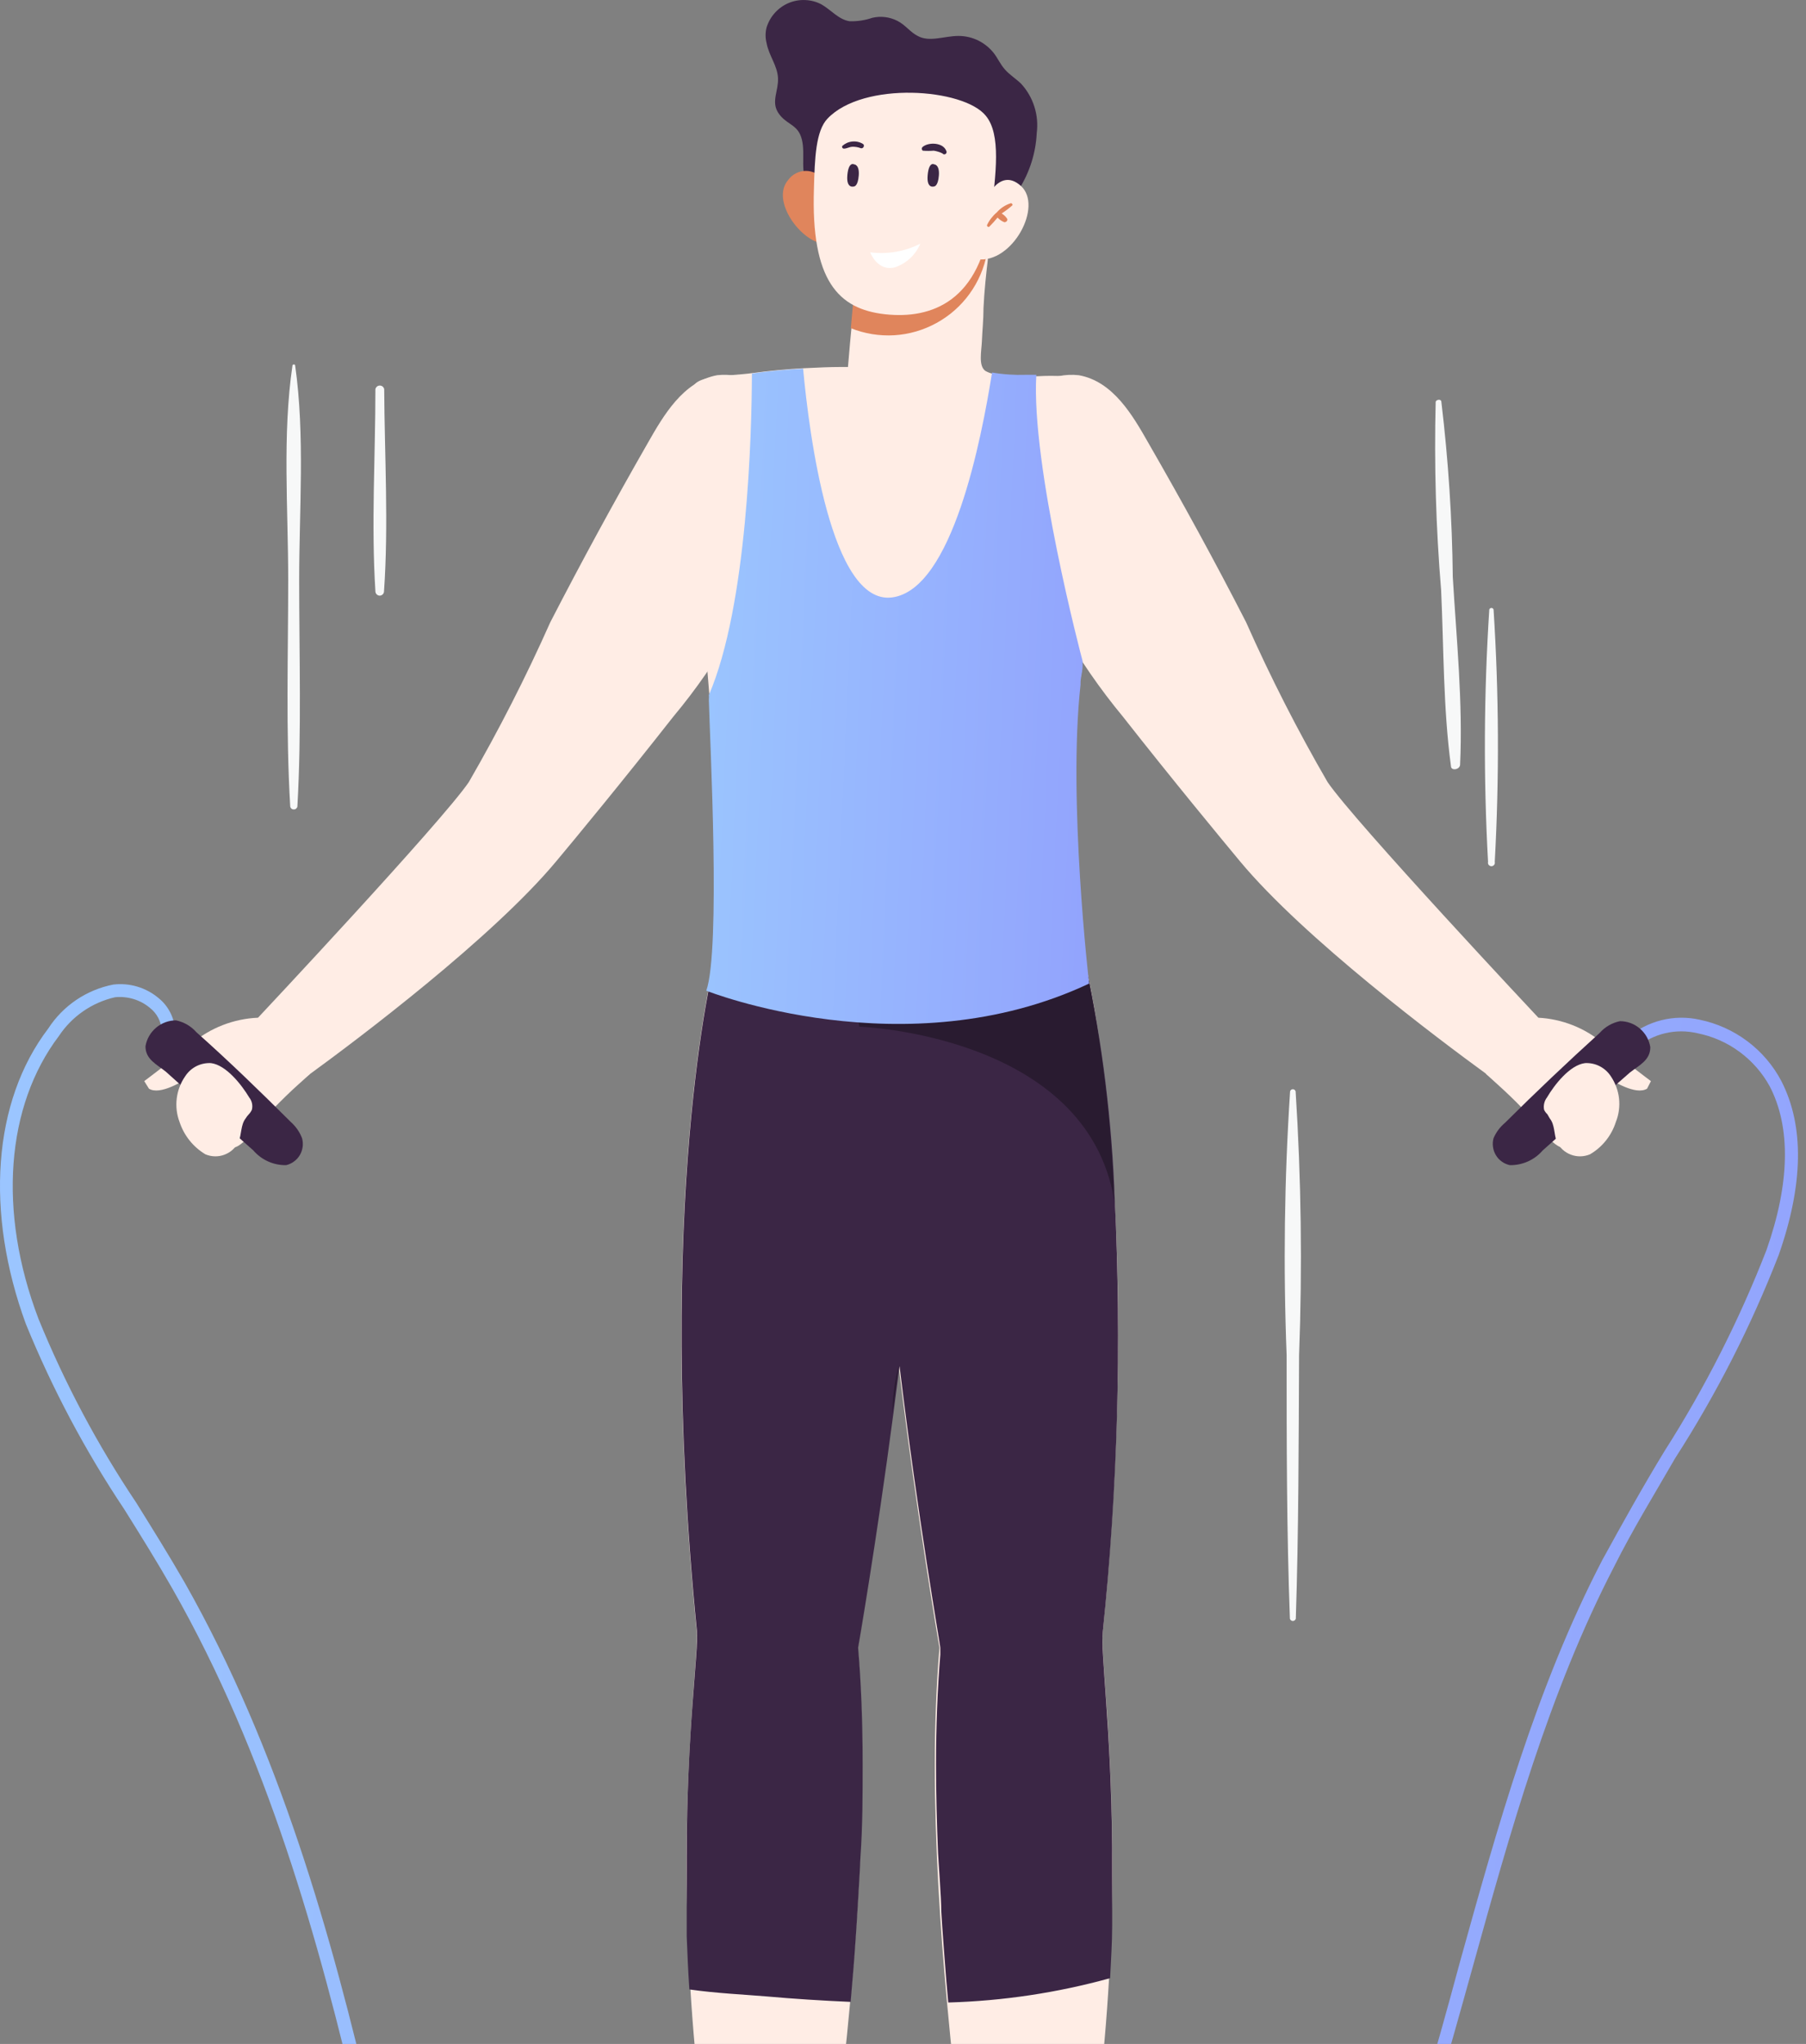 <svg width="38" height="43" viewBox="0 0 38 43" fill="none" xmlns="http://www.w3.org/2000/svg">
<rect x="0" y="0" width="38" height="43" fill="#808080" stroke="none"/>
<path d="M18.296 54.066C17.44 54.068 16.586 53.977 15.749 53.795C14.285 53.494 12.907 52.871 11.713 51.971C10.519 51.07 9.539 49.916 8.843 48.59C8.291 47.35 7.881 46.051 7.62 44.718L7.56 44.465C6.703 40.799 5.622 36.923 3.627 33.421C3.306 32.858 2.954 32.294 2.615 31.752C1.795 30.525 1.101 29.218 0.543 27.85C-0.315 25.506 -0.156 23.174 1.015 21.638C1.169 21.4 1.37 21.195 1.605 21.036C1.84 20.877 2.105 20.767 2.383 20.713C2.553 20.693 2.725 20.707 2.889 20.756C3.053 20.805 3.205 20.887 3.336 20.997C3.438 21.079 3.521 21.181 3.581 21.298C3.641 21.414 3.676 21.542 3.683 21.673H3.404C3.397 21.581 3.372 21.493 3.329 21.412C3.286 21.331 3.227 21.26 3.155 21.204C3.054 21.119 2.936 21.055 2.809 21.017C2.682 20.979 2.549 20.966 2.418 20.98C1.934 21.091 1.512 21.383 1.238 21.797C0.127 23.265 -0.049 25.489 0.809 27.743C1.362 29.1 2.052 30.398 2.868 31.615C3.207 32.161 3.559 32.724 3.885 33.292C5.883 36.82 6.977 40.718 7.835 44.404L7.895 44.658C8.15 45.969 8.553 47.246 9.096 48.465C9.772 49.754 10.725 50.876 11.886 51.75C13.047 52.624 14.386 53.228 15.809 53.52C18.684 54.092 21.668 53.686 24.288 52.367C25.338 51.898 26.285 51.227 27.076 50.393C27.882 49.415 28.502 48.298 28.908 47.097C29.624 45.213 30.195 43.226 30.709 41.311C31.503 38.455 32.322 35.499 33.712 32.823C34.141 32.041 34.57 31.27 35.024 30.526C35.876 29.191 36.594 27.774 37.169 26.297C37.662 24.895 37.684 23.716 37.238 22.856C37.081 22.569 36.863 22.32 36.6 22.127C36.337 21.933 36.035 21.8 35.715 21.737C35.492 21.684 35.259 21.684 35.035 21.737C34.812 21.79 34.604 21.895 34.428 22.043L34.244 21.832C34.451 21.654 34.696 21.528 34.96 21.462C35.225 21.396 35.501 21.393 35.766 21.453C36.13 21.529 36.471 21.683 36.768 21.906C37.065 22.129 37.309 22.415 37.482 22.744C37.967 23.69 37.945 24.921 37.426 26.401C36.845 27.896 36.115 29.329 35.247 30.677C34.819 31.421 34.347 32.187 33.961 32.961C32.588 35.611 31.773 38.554 30.984 41.393C30.448 43.32 29.894 45.312 29.17 47.205C28.755 48.439 28.118 49.587 27.291 50.59C26.473 51.452 25.496 52.145 24.413 52.63C22.506 53.56 20.416 54.051 18.296 54.066Z" fill="url(#paint0_linear_414_5858)"/>
<path d="M21.445 3.974C21.666 3.621 21.794 3.217 21.814 2.8C21.838 2.613 21.821 2.422 21.764 2.243C21.707 2.063 21.611 1.898 21.483 1.759C21.376 1.656 21.243 1.574 21.145 1.462C21.046 1.35 20.999 1.234 20.917 1.126C20.829 1.011 20.715 0.918 20.585 0.853C20.455 0.789 20.312 0.756 20.166 0.756C19.871 0.756 19.557 0.894 19.309 0.756C19.154 0.679 19.051 0.524 18.88 0.438C18.718 0.356 18.533 0.333 18.357 0.374C18.202 0.427 18.039 0.452 17.876 0.447C17.644 0.412 17.486 0.206 17.28 0.09C17.174 0.035 17.058 0.005 16.939 0.001C16.82 -0.004 16.702 0.018 16.592 0.064C16.483 0.111 16.385 0.18 16.305 0.269C16.225 0.357 16.166 0.462 16.13 0.576C16.102 0.684 16.102 0.798 16.13 0.907C16.177 1.169 16.358 1.38 16.37 1.643C16.383 1.905 16.225 2.133 16.37 2.365C16.516 2.598 16.731 2.606 16.834 2.826C16.971 3.122 16.834 3.51 16.958 3.828C17.023 4.03 17.057 4.318 17.245 4.447C17.507 4.628 18.078 4.478 18.391 4.447L19.605 4.349C20.141 4.297 20.801 4.349 21.286 4.082C21.345 4.055 21.398 4.019 21.445 3.974Z" fill="#3B2645"/>
<path d="M17.327 3.785C17.285 3.726 17.229 3.678 17.164 3.646C17.1 3.613 17.029 3.595 16.956 3.595C16.884 3.595 16.812 3.613 16.748 3.646C16.683 3.678 16.628 3.726 16.585 3.785C16.212 4.215 16.843 5.075 17.327 5.127C17.355 4.68 17.355 4.232 17.327 3.785Z" fill="#E0855C"/>
<path d="M23.354 10.991C23.24 11.715 23.089 12.433 22.899 13.142C22.869 13.275 22.843 13.404 22.826 13.529C22.809 13.654 22.792 13.748 22.77 13.907C22.77 13.938 22.77 13.972 22.77 14.002C22.77 14.105 22.74 14.213 22.727 14.329L22.187 19.384C18.828 20.309 15.324 19.384 15.324 19.384C15.324 19.384 15.324 19.319 15.324 19.195C15.268 18.622 15.097 16.803 14.925 14.751C14.925 14.751 14.925 14.72 14.925 14.707C14.927 14.676 14.927 14.644 14.925 14.613C14.852 13.752 14.784 12.841 14.728 11.972C14.625 10.461 14.56 9.068 14.573 8.203C14.573 7.885 15.315 7.919 15.822 7.85C16.195 7.799 16.576 7.764 16.907 7.747C17.237 7.73 17.486 7.721 17.653 7.721H17.842C17.842 7.721 17.885 7.226 17.885 7.222L18 6.009C18.057 6.024 18.114 6.034 18.172 6.039C18.278 6.059 18.386 6.071 18.494 6.074C18.635 6.074 18.768 6.074 18.893 6.074L19.077 6.052H19.184C19.304 6.03 19.42 6.005 19.527 5.975C19.635 5.944 19.669 5.932 19.738 5.91C20.051 5.809 20.349 5.664 20.621 5.48L20.66 5.454L20.733 5.398L20.784 5.359C20.784 5.42 20.784 5.445 20.784 5.471C20.75 5.755 20.711 6.117 20.694 6.474C20.694 6.723 20.668 6.968 20.66 7.179C20.651 7.39 20.583 7.695 20.733 7.803C20.786 7.833 20.844 7.855 20.904 7.867C21.14 7.905 21.378 7.921 21.616 7.915C21.689 7.915 21.762 7.915 21.835 7.915C22.018 7.904 22.201 7.904 22.384 7.915C22.512 7.914 22.638 7.94 22.756 7.989C22.874 8.039 22.981 8.111 23.07 8.203C23.181 8.364 23.252 8.55 23.276 8.745L23.328 9.098C23.409 9.726 23.418 10.361 23.354 10.991Z" fill="#FFEDE5"/>
<path d="M20.767 5.329C20.709 5.637 20.584 5.928 20.4 6.182C20.217 6.435 19.979 6.645 19.705 6.795C19.431 6.946 19.128 7.034 18.816 7.053C18.504 7.071 18.192 7.021 17.902 6.904L17.983 6.013C18.469 6.107 18.969 6.095 19.45 5.977C19.93 5.859 20.38 5.638 20.767 5.329Z" fill="#E0855C"/>
<path d="M17.413 2.494C17.164 2.753 17.143 3.329 17.126 3.966C17.061 5.902 17.64 6.504 18.623 6.611C19.605 6.719 20.639 6.336 20.849 4.546C20.956 3.647 21.067 2.826 20.741 2.434C20.274 1.858 18.168 1.703 17.413 2.494Z" fill="#FFEDE5"/>
<path d="M20.703 4.284C20.703 4.284 21.003 3.484 21.479 3.91C21.955 4.336 21.299 5.545 20.57 5.454C20.578 5.454 20.48 4.559 20.703 4.284Z" fill="#FFEDE5"/>
<path d="M21.269 4.275C21.156 4.311 21.055 4.376 20.977 4.465C20.889 4.539 20.817 4.631 20.767 4.736C20.767 4.766 20.797 4.787 20.819 4.766C20.879 4.706 20.936 4.643 20.99 4.577C21.029 4.62 21.078 4.654 21.132 4.675C21.175 4.675 21.209 4.637 21.192 4.602C21.162 4.557 21.122 4.519 21.076 4.491C21.156 4.439 21.232 4.382 21.303 4.318C21.305 4.313 21.305 4.308 21.304 4.303C21.302 4.297 21.3 4.292 21.297 4.288C21.294 4.284 21.289 4.281 21.284 4.279C21.279 4.276 21.274 4.275 21.269 4.275Z" fill="#E0855C"/>
<path d="M17.971 3.922C17.971 3.922 17.803 3.983 17.829 3.686C17.855 3.389 17.971 3.458 17.971 3.458C17.971 3.458 18.087 3.458 18.069 3.69C18.052 3.922 17.971 3.922 17.971 3.922Z" fill="#3B2645"/>
<path d="M19.656 3.922C19.656 3.922 19.493 3.983 19.519 3.686C19.545 3.389 19.656 3.458 19.656 3.458C19.656 3.458 19.772 3.458 19.755 3.69C19.738 3.922 19.656 3.922 19.656 3.922Z" fill="#3B2645"/>
<path d="M18.151 3.024C18.083 2.985 18.006 2.969 17.929 2.978C17.852 2.986 17.779 3.019 17.722 3.071C17.719 3.077 17.718 3.083 17.718 3.09C17.718 3.096 17.72 3.103 17.724 3.108C17.727 3.114 17.732 3.119 17.737 3.122C17.743 3.125 17.75 3.127 17.756 3.127C17.816 3.127 17.868 3.092 17.928 3.088C17.991 3.085 18.053 3.095 18.112 3.118C18.168 3.135 18.206 3.049 18.151 3.024Z" fill="#3B2645"/>
<path d="M19.909 3.17C19.841 2.998 19.545 2.985 19.416 3.088C19.41 3.093 19.405 3.099 19.401 3.106C19.398 3.113 19.396 3.121 19.396 3.129C19.396 3.137 19.398 3.145 19.401 3.152C19.405 3.159 19.41 3.165 19.416 3.17C19.493 3.176 19.571 3.176 19.648 3.17C19.71 3.18 19.771 3.199 19.828 3.226C19.835 3.237 19.847 3.244 19.859 3.247C19.872 3.249 19.886 3.246 19.896 3.239C19.907 3.231 19.915 3.22 19.917 3.207C19.919 3.194 19.917 3.181 19.909 3.17Z" fill="#3B2645"/>
<path d="M18.309 5.308C18.671 5.355 19.039 5.292 19.364 5.127C19.316 5.242 19.244 5.345 19.153 5.431C19.062 5.516 18.954 5.581 18.837 5.622C18.464 5.725 18.309 5.308 18.309 5.308Z" fill="white"/>
<path d="M16.143 8.199C17.13 8.892 17.22 10.238 16.739 11.313C16.413 12.032 15.809 12.535 15.453 13.215C15.082 13.874 14.651 14.498 14.166 15.078C13.102 16.433 12.09 17.659 11.7 18.124C10.357 19.733 7.535 21.858 6.518 22.598C6.287 22.77 6.149 22.864 6.149 22.864C6.149 22.864 5.176 22.352 5.433 21.406C5.433 21.406 9.293 17.293 9.864 16.454C10.494 15.364 11.067 14.241 11.579 13.09C12.237 11.814 12.922 10.555 13.634 9.313C13.96 8.741 14.376 8.023 15.092 7.893C15.381 7.861 15.673 7.923 15.924 8.07C16 8.108 16.073 8.151 16.143 8.199Z" fill="#FFEDE5"/>
<path d="M5.433 21.41C5.539 21.402 5.645 21.402 5.75 21.41C5.75 21.41 6.677 21.926 6.518 22.598C6.518 22.598 6.42 22.688 6.265 22.826C6.111 22.963 5.944 23.127 5.742 23.333C5.54 23.54 5.081 24.194 4.884 24.138C4.838 24.121 4.798 24.091 4.768 24.052L4.369 23.621C4.146 23.372 3.773 22.95 4.056 22.619C3.85 22.744 3.37 23.049 3.134 22.903L3.035 22.744C3.035 22.744 3.743 22.215 4.035 21.952C4.428 21.621 4.92 21.431 5.433 21.41Z" fill="#FFEDE5"/>
<path d="M17.314 14.79C17.313 14.812 17.313 14.835 17.314 14.858C17.314 14.858 17.353 14.858 17.344 14.858L17.314 14.79Z" fill="#D6BED3"/>
<path d="M18.905 28.732C18.511 31.903 18.048 34.66 18.048 34.66C18.112 35.426 18.142 36.256 18.142 37.108C18.142 38.777 18.03 40.55 17.889 42.111C17.709 44.103 17.46 45.798 17.353 46.65V46.757C17.512 52.406 15.907 53.154 15.157 51.92C14.406 50.685 15.157 47.045 15.157 47.045C15.159 47.013 15.159 46.98 15.157 46.947C14.841 45.256 14.63 43.548 14.526 41.831C14.269 37.676 14.711 34.832 14.659 34.316C13.763 25.282 15.015 20.3 15.015 20.3C15.211 19.576 15.564 18.905 16.049 18.334C16.962 17.345 18.061 17.594 18.751 18.803C18.824 18.927 18.89 19.055 18.948 19.186C19.23 19.88 19.389 20.618 19.42 21.367C19.489 23.238 19.227 26.125 18.905 28.732Z" fill="#FFEDE5"/>
<path d="M23.336 41.612C23.236 43.364 23.027 45.109 22.71 46.835L22.671 47.045C22.671 47.045 23.422 50.698 22.671 51.92C21.921 53.141 20.334 52.427 20.475 46.835C20.475 46.809 20.475 46.783 20.475 46.761C20.355 45.953 20.115 44.202 19.926 42.128C19.78 40.554 19.669 38.79 19.669 37.121C19.669 36.26 19.703 35.434 19.767 34.664C19.767 34.664 19.291 31.907 18.91 28.741C18.588 26.129 18.322 23.243 18.434 21.389C18.466 20.639 18.627 19.901 18.91 19.207C18.966 19.072 19.032 18.942 19.107 18.816C19.901 17.435 21.222 17.315 22.195 18.872C22.474 19.323 22.693 19.809 22.847 20.317C22.847 20.317 24.1 25.286 23.203 34.333C23.139 34.841 23.564 37.585 23.336 41.612Z" fill="#FFEDE5"/>
<path d="M5.33 24.202C5.415 24.301 5.522 24.381 5.641 24.434C5.76 24.488 5.89 24.514 6.021 24.512C6.08 24.498 6.137 24.472 6.186 24.435C6.236 24.399 6.278 24.353 6.309 24.3C6.34 24.247 6.36 24.188 6.368 24.127C6.376 24.066 6.372 24.003 6.355 23.944C6.305 23.813 6.224 23.697 6.119 23.604C5.472 22.959 4.807 22.314 4.133 21.716C4.021 21.588 3.87 21.501 3.704 21.466C3.55 21.466 3.401 21.521 3.283 21.621C3.165 21.721 3.086 21.86 3.061 22.012C3.061 22.288 3.297 22.391 3.49 22.546C4.099 23.088 4.708 23.656 5.33 24.202Z" fill="#3B2645"/>
<path d="M5.236 23.441C5.263 23.413 5.284 23.381 5.3 23.346C5.311 23.302 5.312 23.255 5.302 23.21C5.292 23.166 5.273 23.124 5.244 23.088C5.086 22.825 4.76 22.404 4.438 22.365C4.332 22.36 4.226 22.382 4.131 22.43C4.036 22.479 3.956 22.551 3.898 22.64C3.801 22.779 3.74 22.939 3.719 23.107C3.698 23.275 3.718 23.446 3.778 23.604C3.872 23.889 4.065 24.13 4.322 24.284C4.451 24.338 4.595 24.341 4.725 24.291C4.856 24.242 4.962 24.143 5.021 24.017C5.086 23.858 5.064 23.664 5.167 23.531C5.187 23.498 5.21 23.468 5.236 23.441Z" fill="#FFEDE5"/>
<path d="M21.651 8.199C20.66 8.892 20.57 10.238 21.055 11.314C21.376 12.032 21.981 12.535 22.341 13.215C22.715 13.872 23.146 14.496 23.628 15.078C24.692 16.433 25.708 17.659 26.094 18.124C27.441 19.741 30.263 21.858 31.28 22.598L31.653 22.864C31.653 22.864 32.623 22.352 32.365 21.406C32.365 21.406 28.505 17.293 27.934 16.454C27.302 15.365 26.73 14.242 26.219 13.09C25.558 11.8 24.876 10.556 24.16 9.313C23.834 8.741 23.422 8.023 22.701 7.894C22.413 7.861 22.121 7.923 21.869 8.07C21.793 8.108 21.72 8.151 21.651 8.199Z" fill="#FFEDE5"/>
<path d="M32.361 21.41C32.254 21.402 32.146 21.402 32.039 21.41C32.039 21.41 31.113 21.926 31.271 22.598C31.271 22.598 31.374 22.688 31.524 22.826C31.675 22.963 31.851 23.127 32.048 23.333C32.245 23.54 32.713 24.194 32.906 24.138C32.951 24.119 32.991 24.09 33.022 24.052L33.416 23.621C33.643 23.372 34.012 22.95 33.733 22.619C33.935 22.744 34.416 23.049 34.656 22.903L34.737 22.744C34.737 22.744 34.029 22.215 33.733 21.952C33.348 21.625 32.865 21.435 32.361 21.41Z" fill="#FFEDE5"/>
<path d="M32.46 24.202C32.374 24.302 32.268 24.381 32.149 24.434C32.029 24.488 31.9 24.514 31.769 24.512C31.709 24.499 31.651 24.474 31.601 24.438C31.55 24.402 31.507 24.356 31.475 24.302C31.443 24.249 31.422 24.19 31.414 24.128C31.405 24.067 31.409 24.004 31.426 23.944C31.48 23.819 31.562 23.709 31.666 23.622C32.315 22.976 32.979 22.347 33.656 21.733C33.768 21.605 33.919 21.517 34.085 21.483C34.239 21.483 34.388 21.538 34.505 21.639C34.622 21.739 34.7 21.877 34.724 22.03C34.724 22.305 34.493 22.408 34.295 22.563C33.691 23.088 33.082 23.656 32.46 24.202Z" fill="#3B2645"/>
<path d="M32.558 23.441C32.529 23.414 32.505 23.382 32.489 23.346C32.48 23.301 32.481 23.255 32.492 23.21C32.502 23.166 32.522 23.124 32.55 23.088C32.704 22.825 33.03 22.404 33.352 22.365C33.458 22.36 33.564 22.382 33.658 22.43C33.753 22.479 33.834 22.551 33.892 22.64C33.987 22.78 34.047 22.941 34.066 23.109C34.084 23.277 34.062 23.447 33.999 23.604C33.908 23.89 33.714 24.133 33.455 24.284C33.326 24.338 33.182 24.341 33.052 24.291C32.921 24.242 32.815 24.143 32.755 24.017C32.695 23.858 32.717 23.664 32.61 23.531L32.558 23.441Z" fill="#FFEDE5"/>
<path d="M23.401 38.854V39.285C23.401 39.573 23.401 39.87 23.401 40.175V40.523C23.401 40.876 23.375 41.242 23.358 41.616C22.247 41.923 21.104 42.095 19.952 42.128C19.905 41.646 19.811 40.364 19.806 40.222C19.806 39.93 19.742 39.104 19.738 38.992C19.712 38.364 19.695 37.736 19.695 37.121C19.695 36.321 19.725 35.538 19.785 34.81C19.785 34.759 19.785 34.712 19.785 34.664C19.785 34.617 19.309 31.911 18.927 28.74C18.884 29.076 18.841 29.412 18.798 29.734C18.438 32.462 18.056 34.664 18.056 34.664C18.121 35.43 18.151 36.26 18.151 37.112C18.151 37.762 18.151 38.403 18.104 39.082C18.104 39.194 18.018 40.631 18.005 40.769C17.975 41.229 17.936 41.681 17.898 42.115C17.297 42.089 16.705 42.051 16.118 41.999C15.654 41.96 15.071 41.934 14.505 41.853C14.479 41.466 14.462 41.096 14.449 40.734C14.449 40.644 14.449 40.554 14.449 40.463C14.449 40.068 14.449 39.693 14.449 39.332V39.048C14.449 36.441 14.702 34.724 14.664 34.316C13.767 25.282 15.02 20.3 15.02 20.3C15.215 19.576 15.568 18.905 16.053 18.334C16.421 18.391 16.782 18.486 17.13 18.618C17.66 18.757 18.208 18.819 18.756 18.803H19.15C19.626 18.803 20.102 18.747 20.574 18.734H20.892C21.344 18.727 21.796 18.771 22.238 18.863C22.503 19.319 22.708 19.808 22.847 20.317C23.194 21.941 23.398 23.592 23.456 25.252C23.602 28.281 23.517 31.317 23.203 34.333C23.152 34.716 23.379 36.355 23.401 38.854Z" fill="#3B2645"/>
<path d="M6.21 7.687C6.21 7.661 6.158 7.661 6.154 7.687C5.939 9.154 6.064 10.698 6.064 12.199C6.064 13.787 6.012 15.387 6.107 16.97C6.111 16.987 6.12 17.002 6.134 17.013C6.147 17.024 6.164 17.029 6.182 17.029C6.199 17.029 6.216 17.024 6.229 17.013C6.243 17.002 6.253 16.987 6.257 16.97C6.347 15.387 6.295 13.787 6.295 12.199C6.295 10.732 6.42 9.166 6.21 7.687Z" fill="#F7F8F8"/>
<path d="M8.084 8.186C8.079 8.165 8.068 8.146 8.051 8.132C8.034 8.118 8.013 8.111 7.992 8.111C7.97 8.111 7.949 8.118 7.932 8.132C7.916 8.146 7.904 8.165 7.899 8.186C7.899 9.597 7.809 11.034 7.899 12.44C7.899 12.464 7.909 12.487 7.926 12.504C7.943 12.521 7.966 12.531 7.989 12.531C8.013 12.531 8.036 12.521 8.053 12.504C8.07 12.487 8.08 12.464 8.08 12.44C8.178 11.034 8.092 9.597 8.084 8.186Z" fill="#F7F8F8"/>
<path d="M27.261 22.959C27.257 22.946 27.25 22.935 27.239 22.927C27.229 22.919 27.216 22.915 27.203 22.915C27.19 22.915 27.177 22.919 27.166 22.927C27.156 22.935 27.148 22.946 27.145 22.959C27.024 24.806 27 26.659 27.072 28.508C27.072 30.358 27.072 32.204 27.141 34.054C27.144 34.067 27.152 34.08 27.164 34.088C27.175 34.097 27.189 34.102 27.203 34.102C27.217 34.102 27.231 34.097 27.242 34.088C27.253 34.08 27.261 34.067 27.265 34.054C27.325 32.204 27.325 30.358 27.334 28.508C27.404 26.659 27.379 24.806 27.261 22.959Z" fill="#F7F8F8"/>
<path d="M30.568 12.139C30.555 10.908 30.474 9.679 30.328 8.457C30.328 8.384 30.212 8.405 30.208 8.457C30.175 9.779 30.213 11.101 30.323 12.419C30.379 13.645 30.366 14.901 30.529 16.114C30.529 16.226 30.718 16.192 30.722 16.088C30.782 14.776 30.645 13.438 30.568 12.139Z" fill="#F7F8F8"/>
<path d="M31.426 12.823C31.423 12.814 31.417 12.805 31.409 12.799C31.401 12.793 31.391 12.79 31.381 12.79C31.371 12.79 31.361 12.793 31.353 12.799C31.345 12.805 31.339 12.814 31.336 12.823C31.222 14.591 31.213 16.363 31.31 18.132C31.307 18.143 31.307 18.154 31.309 18.165C31.312 18.176 31.316 18.186 31.323 18.195C31.33 18.203 31.339 18.21 31.349 18.215C31.359 18.22 31.37 18.223 31.381 18.223C31.392 18.223 31.403 18.22 31.413 18.215C31.422 18.21 31.431 18.203 31.438 18.195C31.445 18.186 31.45 18.176 31.452 18.165C31.454 18.154 31.454 18.143 31.451 18.132C31.548 16.363 31.539 14.591 31.426 12.823Z" fill="#F7F8F8"/>
<path d="M18.777 29.73C18.783 29.395 18.826 29.062 18.905 28.736C18.863 29.072 18.82 29.407 18.777 29.73Z" fill="#291B30"/>
<path d="M23.444 25.252C22.865 21.763 18.082 21.599 18.082 21.599C17.786 20.163 19.716 19.732 19.716 19.732L20.844 18.756C21.297 18.749 21.748 18.792 22.191 18.885C22.471 19.332 22.691 19.814 22.848 20.317C23.187 21.942 23.386 23.593 23.444 25.252Z" fill="#291B30"/>
<path d="M22.916 20.692C19.055 22.511 14.861 20.842 14.861 20.842C15.165 19.982 14.938 15.594 14.916 14.759C14.916 14.759 14.916 14.729 14.916 14.716C14.918 14.685 14.918 14.653 14.916 14.621C15.727 12.737 15.817 9.106 15.821 7.859C16.186 7.803 16.568 7.773 16.898 7.756C17.027 9.149 17.486 12.724 18.764 12.569C20.042 12.415 20.651 9.231 20.874 7.837C21.109 7.877 21.348 7.893 21.586 7.885C21.659 7.885 21.732 7.885 21.805 7.885C21.693 9.79 22.748 13.796 22.779 13.907C22.779 13.938 22.779 13.972 22.779 14.002C22.779 14.105 22.748 14.213 22.736 14.329C22.736 14.329 22.736 14.376 22.736 14.402C22.465 16.828 22.916 20.692 22.916 20.692Z" fill="url(#paint1_linear_414_5858)"/>
<defs>
<linearGradient id="paint0_linear_414_5858" x1="37.831" y1="54.066" x2="-12.504" y2="49.65" gradientUnits="userSpaceOnUse">
<stop stop-color="#92A3FD"/>
<stop offset="1" stop-color="#9DCEFF"/>
</linearGradient>
<linearGradient id="paint1_linear_414_5858" x1="22.916" y1="21.541" x2="12.138" y2="21.054" gradientUnits="userSpaceOnUse">
<stop stop-color="#92A3FD"/>
<stop offset="1" stop-color="#9DCEFF"/>
</linearGradient>
</defs>
</svg>
